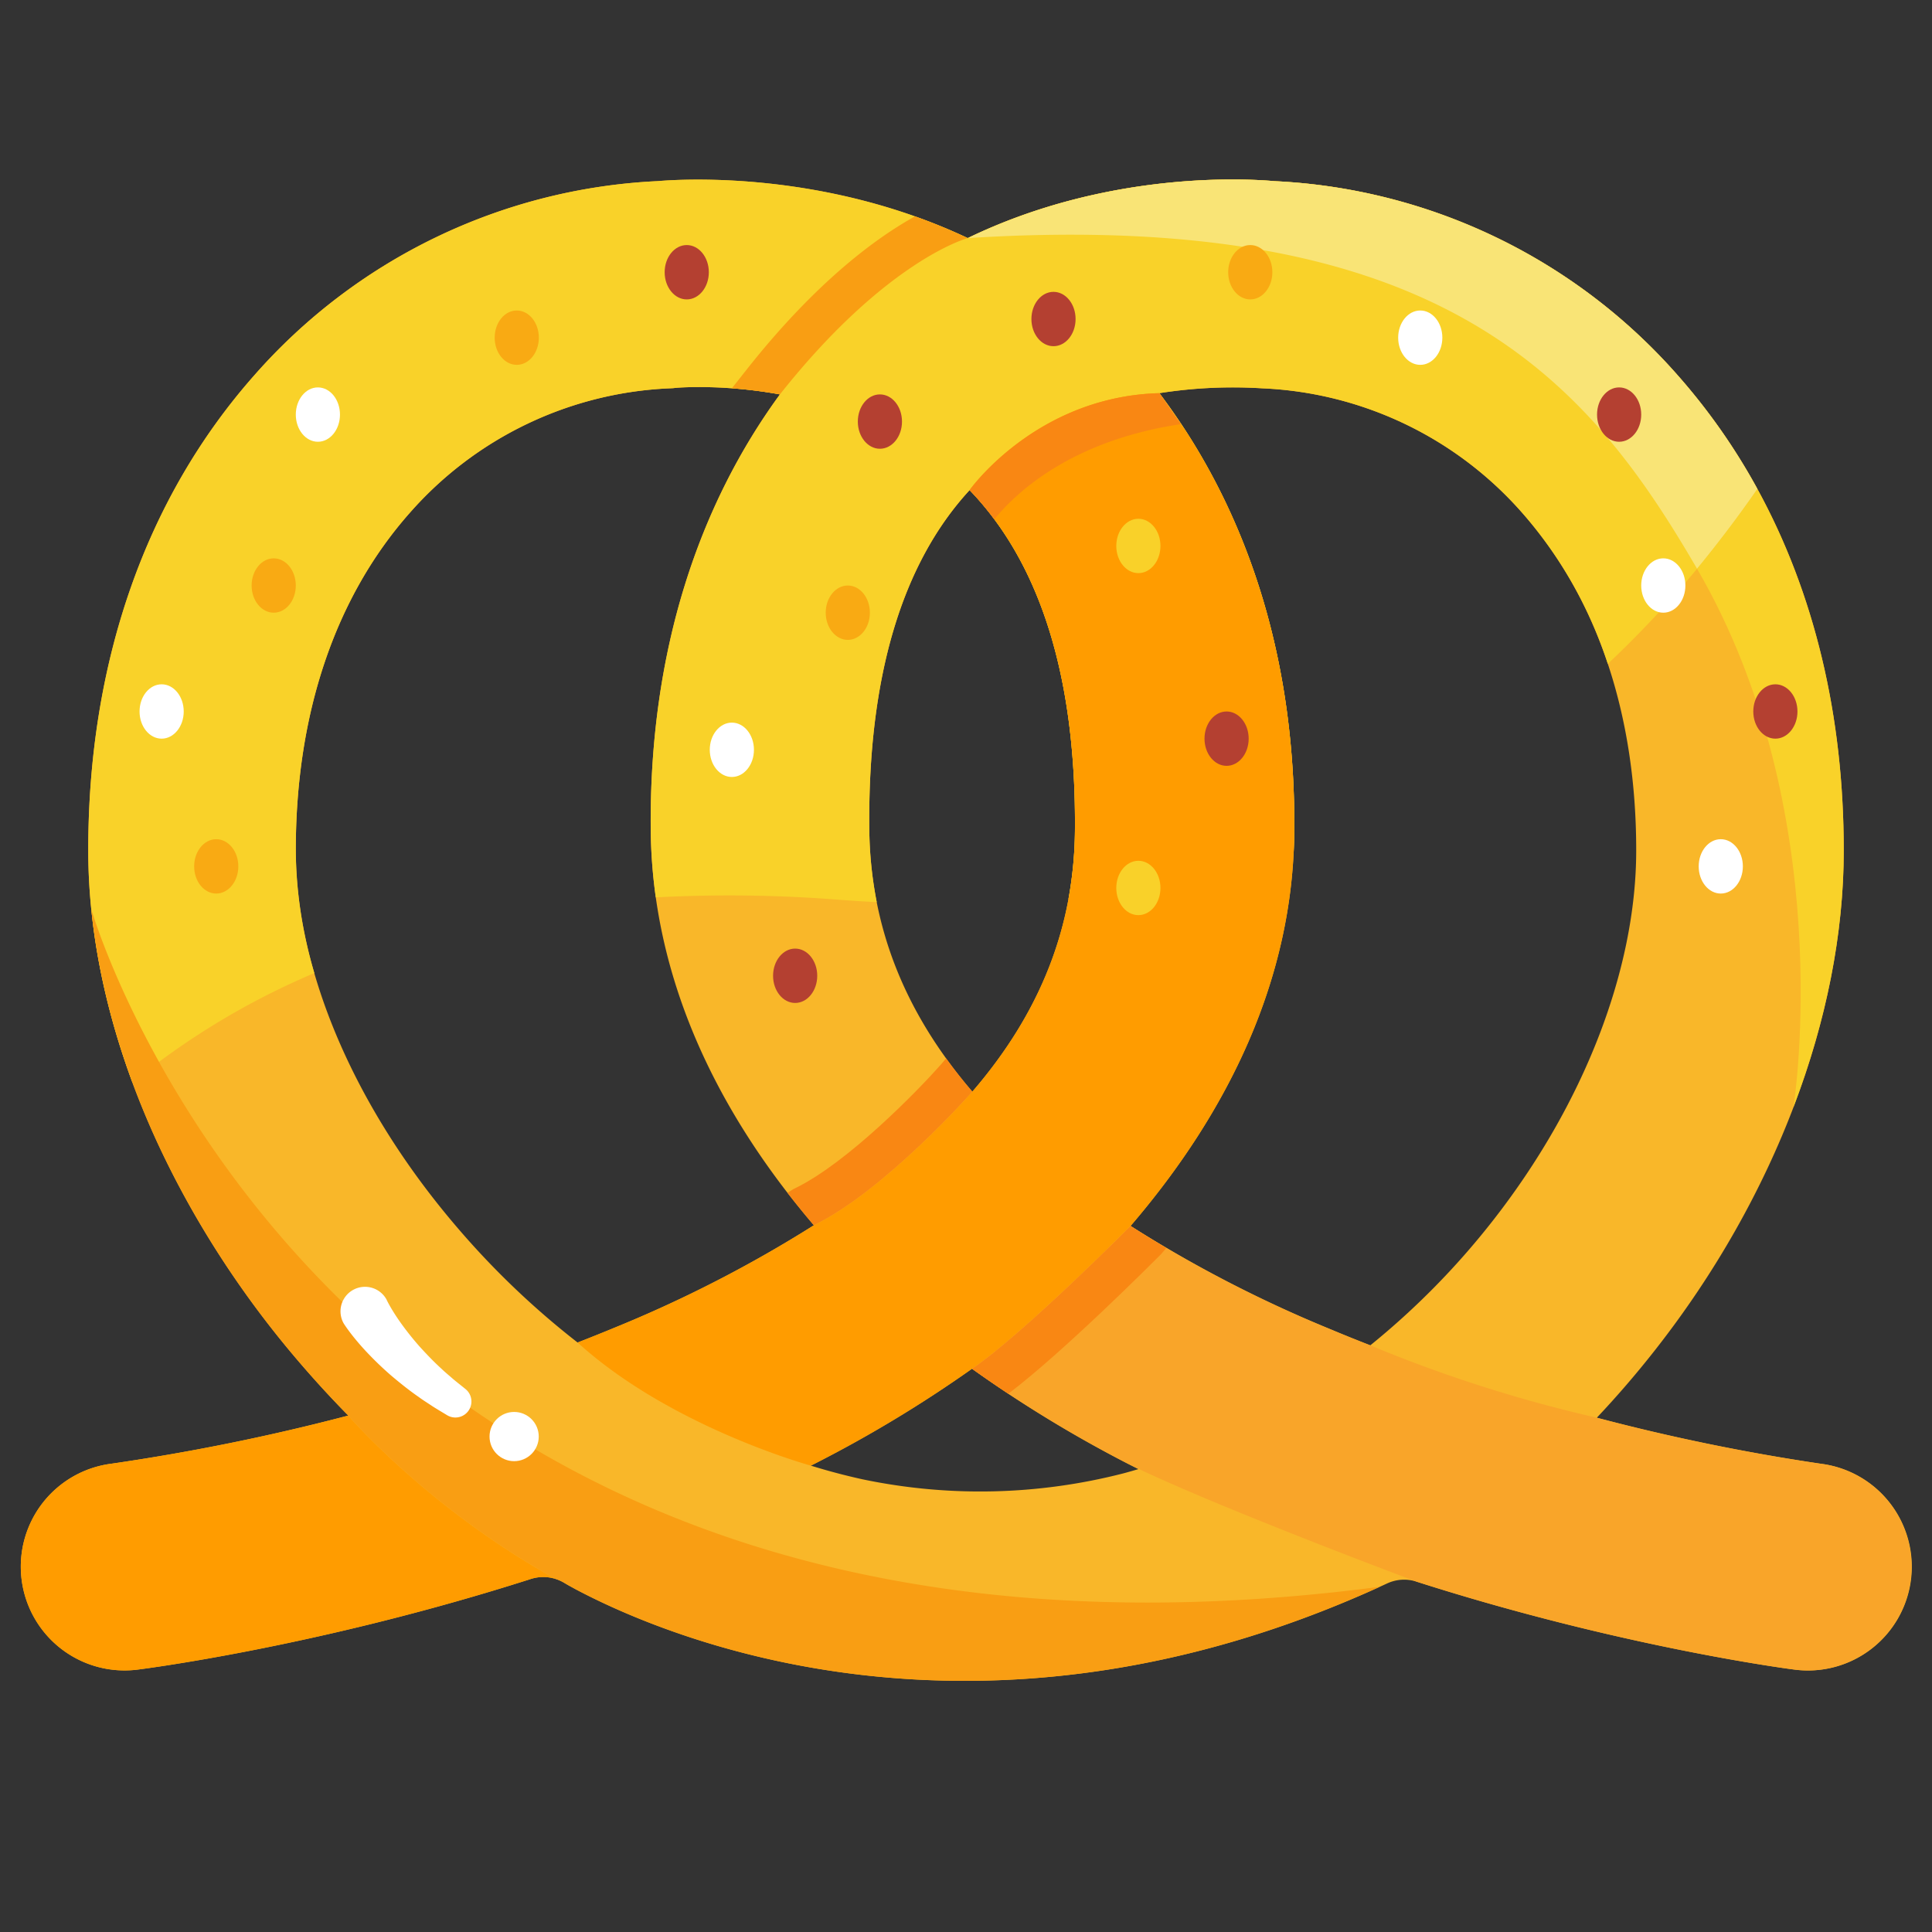 <svg xmlns="http://www.w3.org/2000/svg" viewBox="0 0 512 512"><rect x="0" y="0" width="512" height="512" fill="#333333" stroke="none"/><title>Pretzel</title><g id="Pretzel"><path d="M482.6,387.92a544.876,544.876,0,0,1-59.43-12.21q8.16-8.64,15.58-18.11c31.69-40.4,49.86-88.58,49.86-132.16.04-49.8-15.16-93.34-43.95-125.92A151.757,151.757,0,0,0,337.78,48.01c-7.22-.65-44.17-2.89-81.32,15.09C218.66,45.25,181.24,47.41,174.3,48A151.751,151.751,0,0,0,67.34,99.52c-28.79,32.58-43.99,76.13-43.95,125.9,0,44.85,20.55,94.46,56.38,136.11q6.06,7.035,12.53,13.61A567.763,567.763,0,0,1,29.51,387.9a27.503,27.503,0,0,0,6.83,54.58c2.325-.292,45.73-5.874,98.877-22.318q2.735-.846,5.503-1.731a10.787,10.787,0,0,1,8.633.934l.004.002c2.32,1.39.703.422,3.063,1.732,24.201,12.872,107.485,48.468,215.229-1.49a10.707,10.707,0,0,1,7.765-.454c53.628,17.15,97.804,23.012,100.136,23.304a27.497,27.497,0,1,0,7.05-54.54ZM256.96,129.88c18.89,19.63,28.28,49.98,27.91,90.33-.24,25.45-9.15,48.16-27.19,69.09-18.12-21.13-27.07-44.05-27.31-69.76C230,179.55,238.95,149.43,256.96,129.88ZM153.07,355.78a218.784,218.784,0,0,1-31.6-30.13C94.09,293.84,78.39,257.31,78.39,225.4c-.03-36.16,10.4-67.09,30.17-89.45a97.188,97.188,0,0,1,68.91-33.04l.85-.04.85-.09c.09-.01,2.33-.21,6.09-.21a121.865,121.865,0,0,1,21.43,1.95c-21.24,29.07-34.671,67.599-34.241,115.338.36,38.7,16.961,74.061,43.231,104.852a338.082,338.082,0,0,1-53.13,27.27Q157.81,353.945,153.07,355.78Zm144.74,34.65a152.306,152.306,0,0,1-69.24,1.6q-6.885-1.515-13.68-3.62a336.936,336.936,0,0,0,42.7-25.68,336.001,336.001,0,0,0,44.09,26.6C300.4,389.71,299.11,390.08,297.81,390.43Zm65.33-33.9q-5.475-2.13-10.99-4.44a336.754,336.754,0,0,1-52.54-27.2c26.37-30.74,43.033-65.898,43.383-104.368.45-48.19-13.643-87.062-35.742-116.332a125.345,125.345,0,0,1,27.28-1.28,97.188,97.188,0,0,1,68.91,33.04c19.77,22.36,30.2,53.29,30.17,89.47,0,31.53-13.9,67.34-38.13,98.24A204.617,204.617,0,0,1,363.14,356.53Z" style="fill:#f9b729"/><path d="M174.3,48A151.751,151.751,0,0,0,67.34,99.52c-28.79,32.58-43.99,76.13-43.95,125.9,0,19.922,4.064,40.783,11.711,61.468A198.75,198.75,0,0,1,83.302,257.88,117.077,117.077,0,0,1,78.39,225.4c-.03-36.16,10.4-67.09,30.17-89.45a97.188,97.188,0,0,1,68.91-33.04l.85-.04.85-.09c.09-.01,2.33-.21,6.09-.21a121.865,121.865,0,0,1,21.43,1.95c-21.24,29.07-34.671,67.599-34.241,115.338a138.025,138.025,0,0,0,1.343,17.955,369.932,369.932,0,0,1,48.703.642c3.329.256,6.605.453,9.858.623A105.536,105.536,0,0,1,230.37,219.54c-.37-39.99,8.58-70.11,26.59-89.66,18.89,19.63,28.28,49.98,27.91,90.33a104.403,104.403,0,0,1-1.709,17.965,264.205,264.205,0,0,0,59.67-12.407c.084-1.742.145-3.489.161-5.245.45-48.19-13.643-87.062-35.743-116.332a125.345,125.345,0,0,1,27.28-1.28,97.188,97.188,0,0,1,68.91,33.04,114.519,114.519,0,0,1,22.65,39.983,284.945,284.945,0,0,0,39.63-46.371A164.553,164.553,0,0,0,444.66,99.52,151.757,151.757,0,0,0,337.78,48.01c-7.22-.65-44.17-2.89-81.32,15.09C218.66,45.25,181.24,47.41,174.3,48Z" style="fill:#f9d229"/><path d="M475.31,293.34c.28-1.87,11.82-78.32-25.58-142.63q8.475-10.23,15.99-21.15c15.08,27.57,22.92,60.11,22.89,95.88C488.61,247.44,483.98,270.6,475.31,293.34Z" style="fill:#f9d229"/><path d="M465.72,129.56q-7.545,10.89-15.99,21.15C421.58,102.3,383.62,55.047,256.46,63.1c37.15-17.98,74.1-15.74,81.32-15.09A151.757,151.757,0,0,1,444.66,99.52,164.907,164.907,0,0,1,465.72,129.56Z" style="fill:#f9e476"/><path d="M342.99,220.52c-.35,38.47-17.01,73.63-43.38,104.37,0,0-28.6,28.81-42.02,37.84a337.651,337.651,0,0,1-42.67,25.67.036.036,0,0,0-.03.01s-37.11-10.15-61.82-32.63q4.74-1.845,9.48-3.8a338.082,338.082,0,0,0,53.13-27.27c19.01-9.29,42-35.41,42-35.41,18.04-20.93,26.95-43.64,27.19-69.09.37-40.35-9.02-70.7-27.91-90.33,0,0,17.56-24.81,50.29-25.69l7.01,10.03C332.28,142.14,343.39,177.64,342.99,220.52Z" style="fill:#ff9c00"/><path d="M92.3,375.14A567.763,567.763,0,0,1,29.51,387.9a27.503,27.503,0,0,0,6.83,54.58c2.325-.292,45.73-5.874,98.877-22.318q2.735-.846,5.503-1.731a10.724,10.724,0,0,1,6.547.017C113.283,399.623,92.3,375.14,92.3,375.14Z" style="fill:#ff9c00"/><path d="M506.35,418.71a27.493,27.493,0,0,1-30.8,23.75c-2.33-.29-46.51-6.15-100.14-23.3,0,0-53.96-20.15-76.47-31.25a333.534,333.534,0,0,1-41.35-25.18c13.42-9.03,42.02-37.84,42.02-37.84a336.754,336.754,0,0,0,52.54,27.2q5.505,2.31,10.99,4.44a371.556,371.556,0,0,0,60.03,19.18,544.876,544.876,0,0,0,59.43,12.21A27.498,27.498,0,0,1,506.35,418.71Z" style="fill:#f9a529"/><path d="M249.39,282.07c-6.05,6.85-24.64,25.96-38.54,32.76l-.57.28-.54.34c-.35.22-.7.45-1.05.66q1.89,2.445,3.86,4.85c.44.54.89,1.08,1.34,1.62.59.71,1.19,1.42,1.79,2.13,19.01-9.29,42-35.41,42-35.41q-3.735-4.35-6.95-8.82C250.3,281.01,249.85,281.54,249.39,282.07Z" style="fill:#f98713"/><path d="M306.45,329.16c-.54-.32-1.08-.65-1.62-.98-.79-.49-1.57-.97-2.35-1.46-.96-.61-1.92-1.22-2.87-1.83,0,0-28.6,28.81-42.02,37.84,2.34,1.68,4.73,3.35,7.17,4.99.81.55,1.63,1.1,2.45,1.64,14.85-11.23,39.1-35.61,40.21-36.72l.28-.28.26-.31c.38-.44.75-.88,1.12-1.32C308.2,330.21,307.32,329.69,306.45,329.16Z" style="fill:#f98713"/><path d="M307.25,104.19c-32.73.88-50.29,25.69-50.29,25.69a79.825,79.825,0,0,1,6.542,7.736c6.034-7.39,20.709-20.921,49.484-25.22Z" style="fill:#f98713"/><path d="M256.46,63.1s-21.5,5.71-49.77,41.42a123.356,123.356,0,0,0-12.74-1.62l4.12-5.21c18.39-23.22,34.33-34.77,44.41-40.35C247.09,58.98,251.77,60.89,256.46,63.1Z" style="fill:#f99e13"/><ellipse cx="57.306" cy="229.599" rx="5.853" ry="7.202" style="fill:#f9aa13"/><ellipse cx="42.836" cy="188.55" rx="5.853" ry="7.202" style="fill:#fff"/><ellipse cx="84.243" cy="109.869" rx="5.853" ry="7.202" style="fill:#fff"/><ellipse cx="181.994" cy="72.144" rx="5.853" ry="7.202" style="fill:#b44031"/><ellipse cx="72.537" cy="155.168" rx="5.853" ry="7.202" style="fill:#f9aa13"/><ellipse cx="136.947" cy="89.487" rx="5.853" ry="7.202" style="fill:#f9aa13"/><ellipse cx="456.024" cy="229.599" rx="5.853" ry="7.202" style="fill:#fff"/><ellipse cx="470.493" cy="188.55" rx="5.853" ry="7.202" style="fill:#b44031"/><ellipse cx="429.087" cy="109.869" rx="5.853" ry="7.202" style="fill:#b44031"/><ellipse cx="331.336" cy="72.144" rx="5.853" ry="7.202" style="fill:#f9aa13"/><ellipse cx="301.68" cy="144.682" rx="5.853" ry="7.202" style="fill:#f9d129"/><ellipse cx="279.188" cy="84.544" rx="5.853" ry="7.202" style="fill:#b44031"/><ellipse cx="325.058" cy="195.752" rx="5.853" ry="7.202" style="fill:#b44031"/><ellipse cx="301.68" cy="235.32" rx="5.853" ry="7.202" style="fill:#f9d129"/><ellipse cx="210.724" cy="258.59" rx="5.853" ry="7.202" style="fill:#b44031"/><ellipse cx="193.95" cy="198.704" rx="5.853" ry="7.202" style="fill:#fff"/><ellipse cx="233.185" cy="111.723" rx="5.853" ry="7.202" style="fill:#b44031"/><ellipse cx="224.676" cy="162.371" rx="5.853" ry="7.202" style="fill:#f9aa13"/><ellipse cx="440.792" cy="155.168" rx="5.853" ry="7.202" style="fill:#fff"/><ellipse cx="376.383" cy="89.487" rx="5.853" ry="7.202" style="fill:#fff"/><path d="M365.64,420.52c-106.77,48.59-189.17,13.37-213.22.58-2.36-1.31-3.07-1.73-3.07-1.73a10.589,10.589,0,0,0-2.25-.96,1.039,1.039,0,0,1,.17.04c-33.99-18.83-54.97-43.31-54.97-43.31q-6.465-6.57-12.53-13.61a253.003,253.003,0,0,1-38.15-58.92c-9.41-20.46-15.37-41.38-17.42-61.65C24.2,240.96,86.21,457.14,365.64,420.52Z" style="fill:#f99e13"/><path d="M102.448,344.407a1.533,1.533,0,0,0,.112.259l.19.375c.125.252.28.524.426.791.299.535.618,1.083.955,1.625.67,1.087,1.391,2.175,2.158,3.241a77.103,77.103,0,0,0,4.974,6.225c1.808,1.978,3.668,3.94,5.679,5.76.973.947,2.033,1.798,3.052,2.704,1.04.88,2.122,1.712,3.185,2.576l.186.152a4.246,4.246,0,0,1-4.892,6.918c-1.272-.777-2.566-1.529-3.827-2.337-1.242-.835-2.525-1.621-3.733-2.516-2.476-1.712-4.831-3.608-7.156-5.565a88.477,88.477,0,0,1-6.627-6.359q-1.591-1.689-3.088-3.523c-.503-.611-.993-1.24-1.483-1.893-.244-.331-.487-.651-.733-1.009l-.371-.537c-.137-.211-.233-.341-.426-.666a6.5,6.5,0,0,1,11.416-6.219Z" style="fill:#fff"/><circle cx="136.252" cy="380.701" r="6.521" style="fill:#fff"/></g></svg>